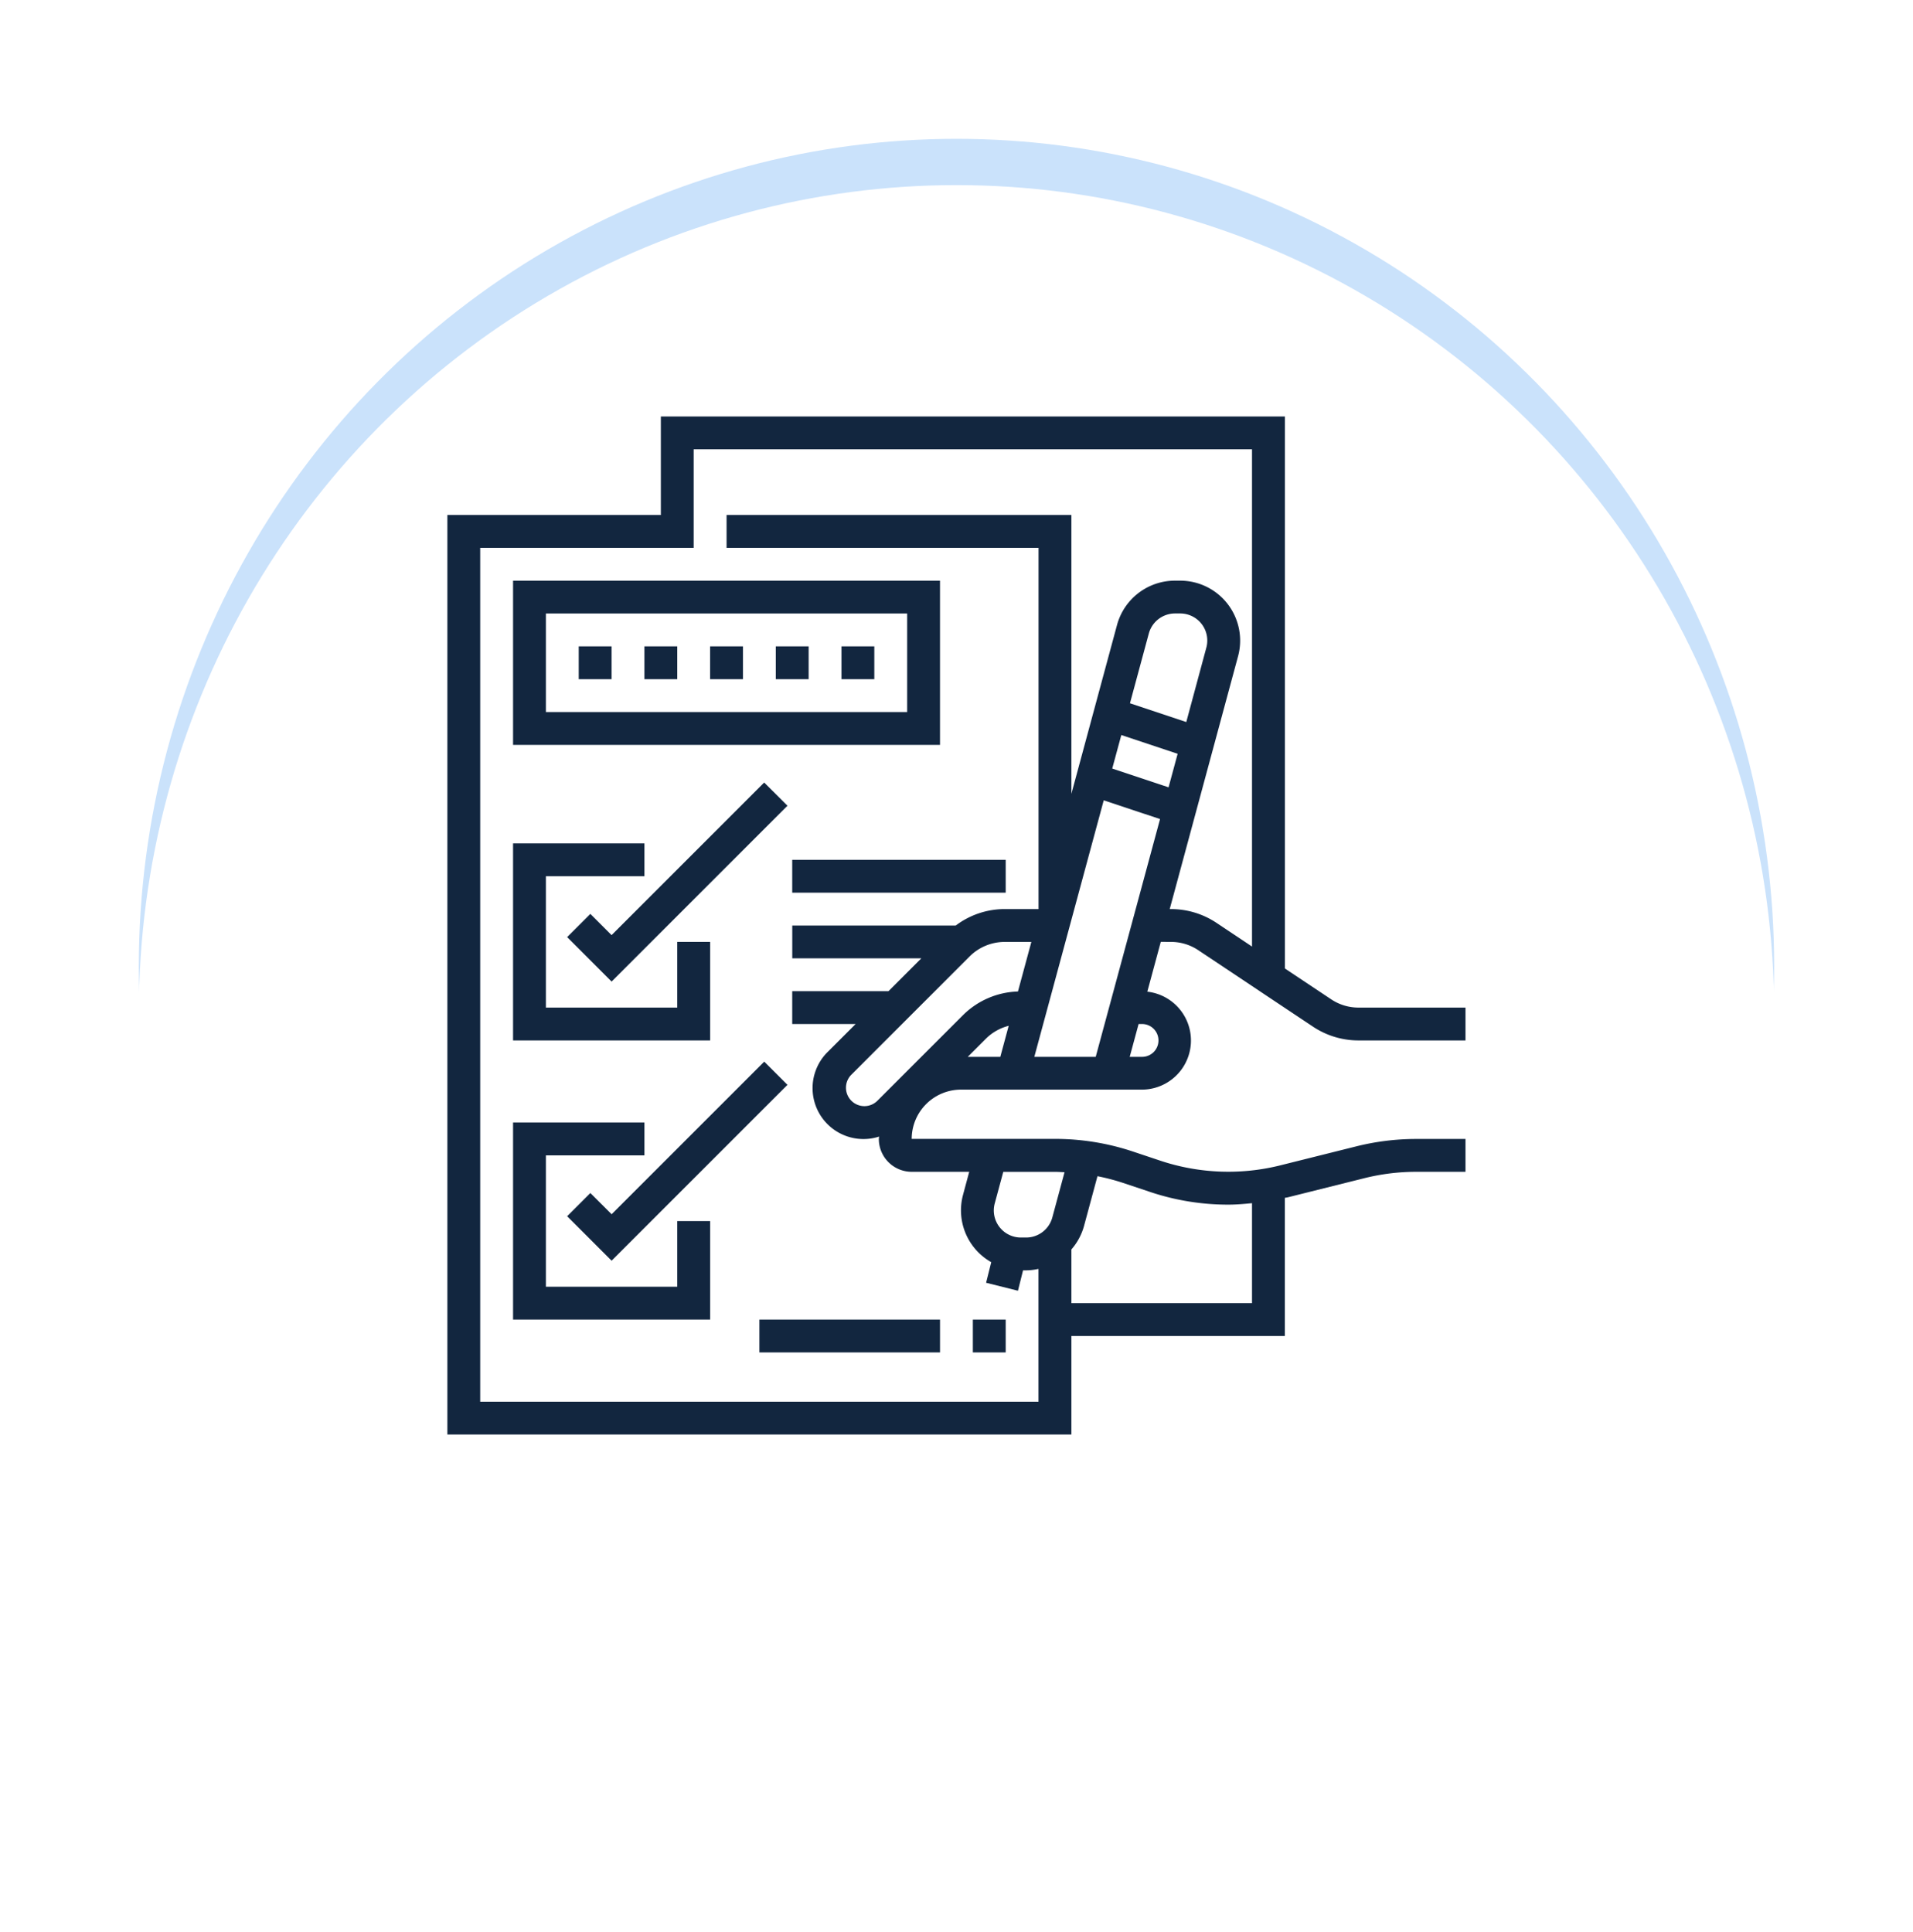 <svg xmlns="http://www.w3.org/2000/svg" xmlns:xlink="http://www.w3.org/1999/xlink" width="124.011" height="125.273" viewBox="0 0 124.011 125.273">
  <defs>
    <filter id="Elipse_11501" x="0" y="0" width="124.011" height="125.273" filterUnits="userSpaceOnUse">
      <feOffset dy="3" input="SourceAlpha"/>
      <feGaussianBlur stdDeviation="3" result="blur"/>
      <feFlood flood-opacity="0.161"/>
      <feComposite operator="in" in2="blur"/>
      <feComposite in="SourceGraphic"/>
    </filter>
    <filter id="Elipse_11501-2" x="0" y="0" width="124.011" height="125.273" filterUnits="userSpaceOnUse">
      <feOffset dy="6" input="SourceAlpha"/>
      <feGaussianBlur stdDeviation="3" result="blur-2"/>
      <feFlood flood-opacity="0.161" result="color"/>
      <feComposite operator="out" in="SourceGraphic" in2="blur-2"/>
      <feComposite operator="in" in="color"/>
      <feComposite operator="in" in2="SourceGraphic"/>
    </filter>
  </defs>
  <g id="Grupo_1100983" data-name="Grupo 1100983" transform="translate(-318.045 -648.007)">
    <g id="Grupo_1100179" data-name="Grupo 1100179" transform="translate(-0.005 -2373.993)">
      <g data-type="innerShadowGroup">
        <g transform="matrix(1, 0, 0, 1, 318.05, 3022)" filter="url(#Elipse_11501)">
          <ellipse id="Elipse_11501-3" data-name="Elipse 11501" cx="53.005" cy="53.636" rx="53.005" ry="53.636" transform="translate(9 6)" fill="#cae2fb"/>
        </g>
        <g transform="matrix(1, 0, 0, 1, 318.05, 3022)" filter="url(#Elipse_11501-2)">
          <ellipse id="Elipse_11501-4" data-name="Elipse 11501" cx="53.005" cy="53.636" rx="53.005" ry="53.636" transform="translate(9 6)" fill="#fff"/>
        </g>
      </g>
      <g id="lista-de-verificacion" transform="translate(347.051 3049)">
        <path id="Trazado_885268" data-name="Trazado 885268" d="M46.906,34.064a3.181,3.181,0,0,1,1.771.536l7.434,4.957a5.317,5.317,0,0,0,2.953.894H66V38.322H59.066a3.186,3.186,0,0,1-1.772-.536l-3-2V0H13.839V6.387H0V66H40.452V59.613H54.29V50.657c.067-.016.136-.021.2-.037l4.952-1.238a13.856,13.856,0,0,1,3.361-.414H66V46.839H62.807a16.011,16.011,0,0,0-3.877.477l-4.952,1.238a13.921,13.921,0,0,1-7.741-.3l-1.794-.6a15.961,15.961,0,0,0-5.055-.82H30.1a3.2,3.2,0,0,1,3.194-3.194H45a3.185,3.185,0,0,0,.374-6.35l.874-3.231ZM45.561,50.276a15.935,15.935,0,0,0,5.055.821c.517,0,1.032-.045,1.545-.095v6.482H40.452V54a3.84,3.84,0,0,0,.819-1.518l.872-3.229a13.739,13.739,0,0,1,1.626.424Zm-5.552-1.284-.793,2.936a1.758,1.758,0,0,1-1.694,1.3h-.345a1.754,1.754,0,0,1-1.693-2.212l.553-2.046h3.352c.207,0,.414.016.622.024Zm-6.18-.024-.4,1.489a3.858,3.858,0,0,0,1.828,4.369l-.334,1.335,2.065.517.331-1.322h.2a3.866,3.866,0,0,0,.8-.094v8.61H2.129V8.516H15.968V2.129H52.161V34.365l-2.3-1.535a5.314,5.314,0,0,0-2.953-.894h-.082l4.431-16.392a3.886,3.886,0,0,0-3.749-4.9H47.16a3.891,3.891,0,0,0-3.749,2.871l-2.959,10.95V6.387H18.1V8.516H38.323V31.935h-2.2A5.264,5.264,0,0,0,32.958,33h-10.6v2.129h8.367l-2.129,2.129H22.355v2.129h4.11l-1.779,1.779a3.3,3.3,0,0,0,3.3,5.519c0,.052-.016.1-.016.154A2.131,2.131,0,0,0,30.1,48.968Zm8.2-7.452h-3.98l4.5-16.632L46.2,26.1ZM33.862,35a3.218,3.218,0,0,1,2.258-.935h1.737l-.869,3.213a5.274,5.274,0,0,0-3.567,1.539l-5.543,5.543a1.194,1.194,0,0,1-2.039-.843,1.186,1.186,0,0,1,.35-.844Zm1.065,5.323a3.208,3.208,0,0,1,1.461-.82l-.544,2.014h-2.11ZM49.2,14.987l-1.3,4.823-3.651-1.217,1.222-4.522a1.76,1.76,0,0,1,1.694-1.3h.345A1.755,1.755,0,0,1,49.2,14.987Zm-5.511,5.665,3.651,1.217-.588,2.173L43.1,22.825ZM45,39.387a1.065,1.065,0,1,1,0,2.129h-.767l.576-2.129Zm0,0" fill="#12263f"/>
        <path id="Trazado_885269" data-name="Trazado 885269" d="M59.677,80H32V90.645H59.677Zm-2.129,8.516H34.129V82.129H57.548Zm0,0" transform="translate(-27.742 -69.355)" fill="#12263f"/>
        <path id="Trazado_885270" data-name="Trazado 885270" d="M64,112h2.129v2.129H64Zm0,0" transform="translate(-55.484 -97.097)" fill="#12263f"/>
        <path id="Trazado_885271" data-name="Trazado 885271" d="M96,112h2.129v2.129H96Zm0,0" transform="translate(-83.226 -97.097)" fill="#12263f"/>
        <path id="Trazado_885272" data-name="Trazado 885272" d="M128,112h2.129v2.129H128Zm0,0" transform="translate(-110.968 -97.097)" fill="#12263f"/>
        <path id="Trazado_885273" data-name="Trazado 885273" d="M160,112h2.129v2.129H160Zm0,0" transform="translate(-138.71 -97.097)" fill="#12263f"/>
        <path id="Trazado_885274" data-name="Trazado 885274" d="M192,112h2.129v2.129H192Zm0,0" transform="translate(-166.452 -97.097)" fill="#12263f"/>
        <path id="Trazado_885275" data-name="Trazado 885275" d="M44.774,214.387H42.645v4.258H34.129v-8.516h6.387V208H32v12.774H44.774Zm0,0" transform="translate(-27.742 -180.323)" fill="#12263f"/>
        <path id="Trazado_885276" data-name="Trazado 885276" d="M71.118,178.344l-9.893,9.893-1.376-1.376-1.505,1.505,2.882,2.882,11.4-11.4Zm0,0" transform="translate(-50.58 -154.613)" fill="#12263f"/>
        <path id="Trazado_885277" data-name="Trazado 885277" d="M42.645,354.645H34.129v-8.516h6.387V344H32v12.774H44.774v-6.387H42.645Zm0,0" transform="translate(-27.742 -298.226)" fill="#12263f"/>
        <path id="Trazado_885278" data-name="Trazado 885278" d="M59.849,322.86l-1.505,1.505,2.882,2.882,11.4-11.4-1.505-1.505-9.893,9.893Zm0,0" transform="translate(-50.58 -272.516)" fill="#12263f"/>
        <path id="Trazado_885279" data-name="Trazado 885279" d="M256,440h2.129v2.129H256Zm0,0" transform="translate(-221.935 -381.452)" fill="#12263f"/>
        <path id="Trazado_885280" data-name="Trazado 885280" d="M152,440h11.71v2.129H152Zm0,0" transform="translate(-131.774 -381.452)" fill="#12263f"/>
        <path id="Trazado_885281" data-name="Trazado 885281" d="M168,216h13.839v2.129H168Zm0,0" transform="translate(-145.645 -187.258)" fill="#12263f"/>
      </g>
    </g>
  </g>
</svg>
